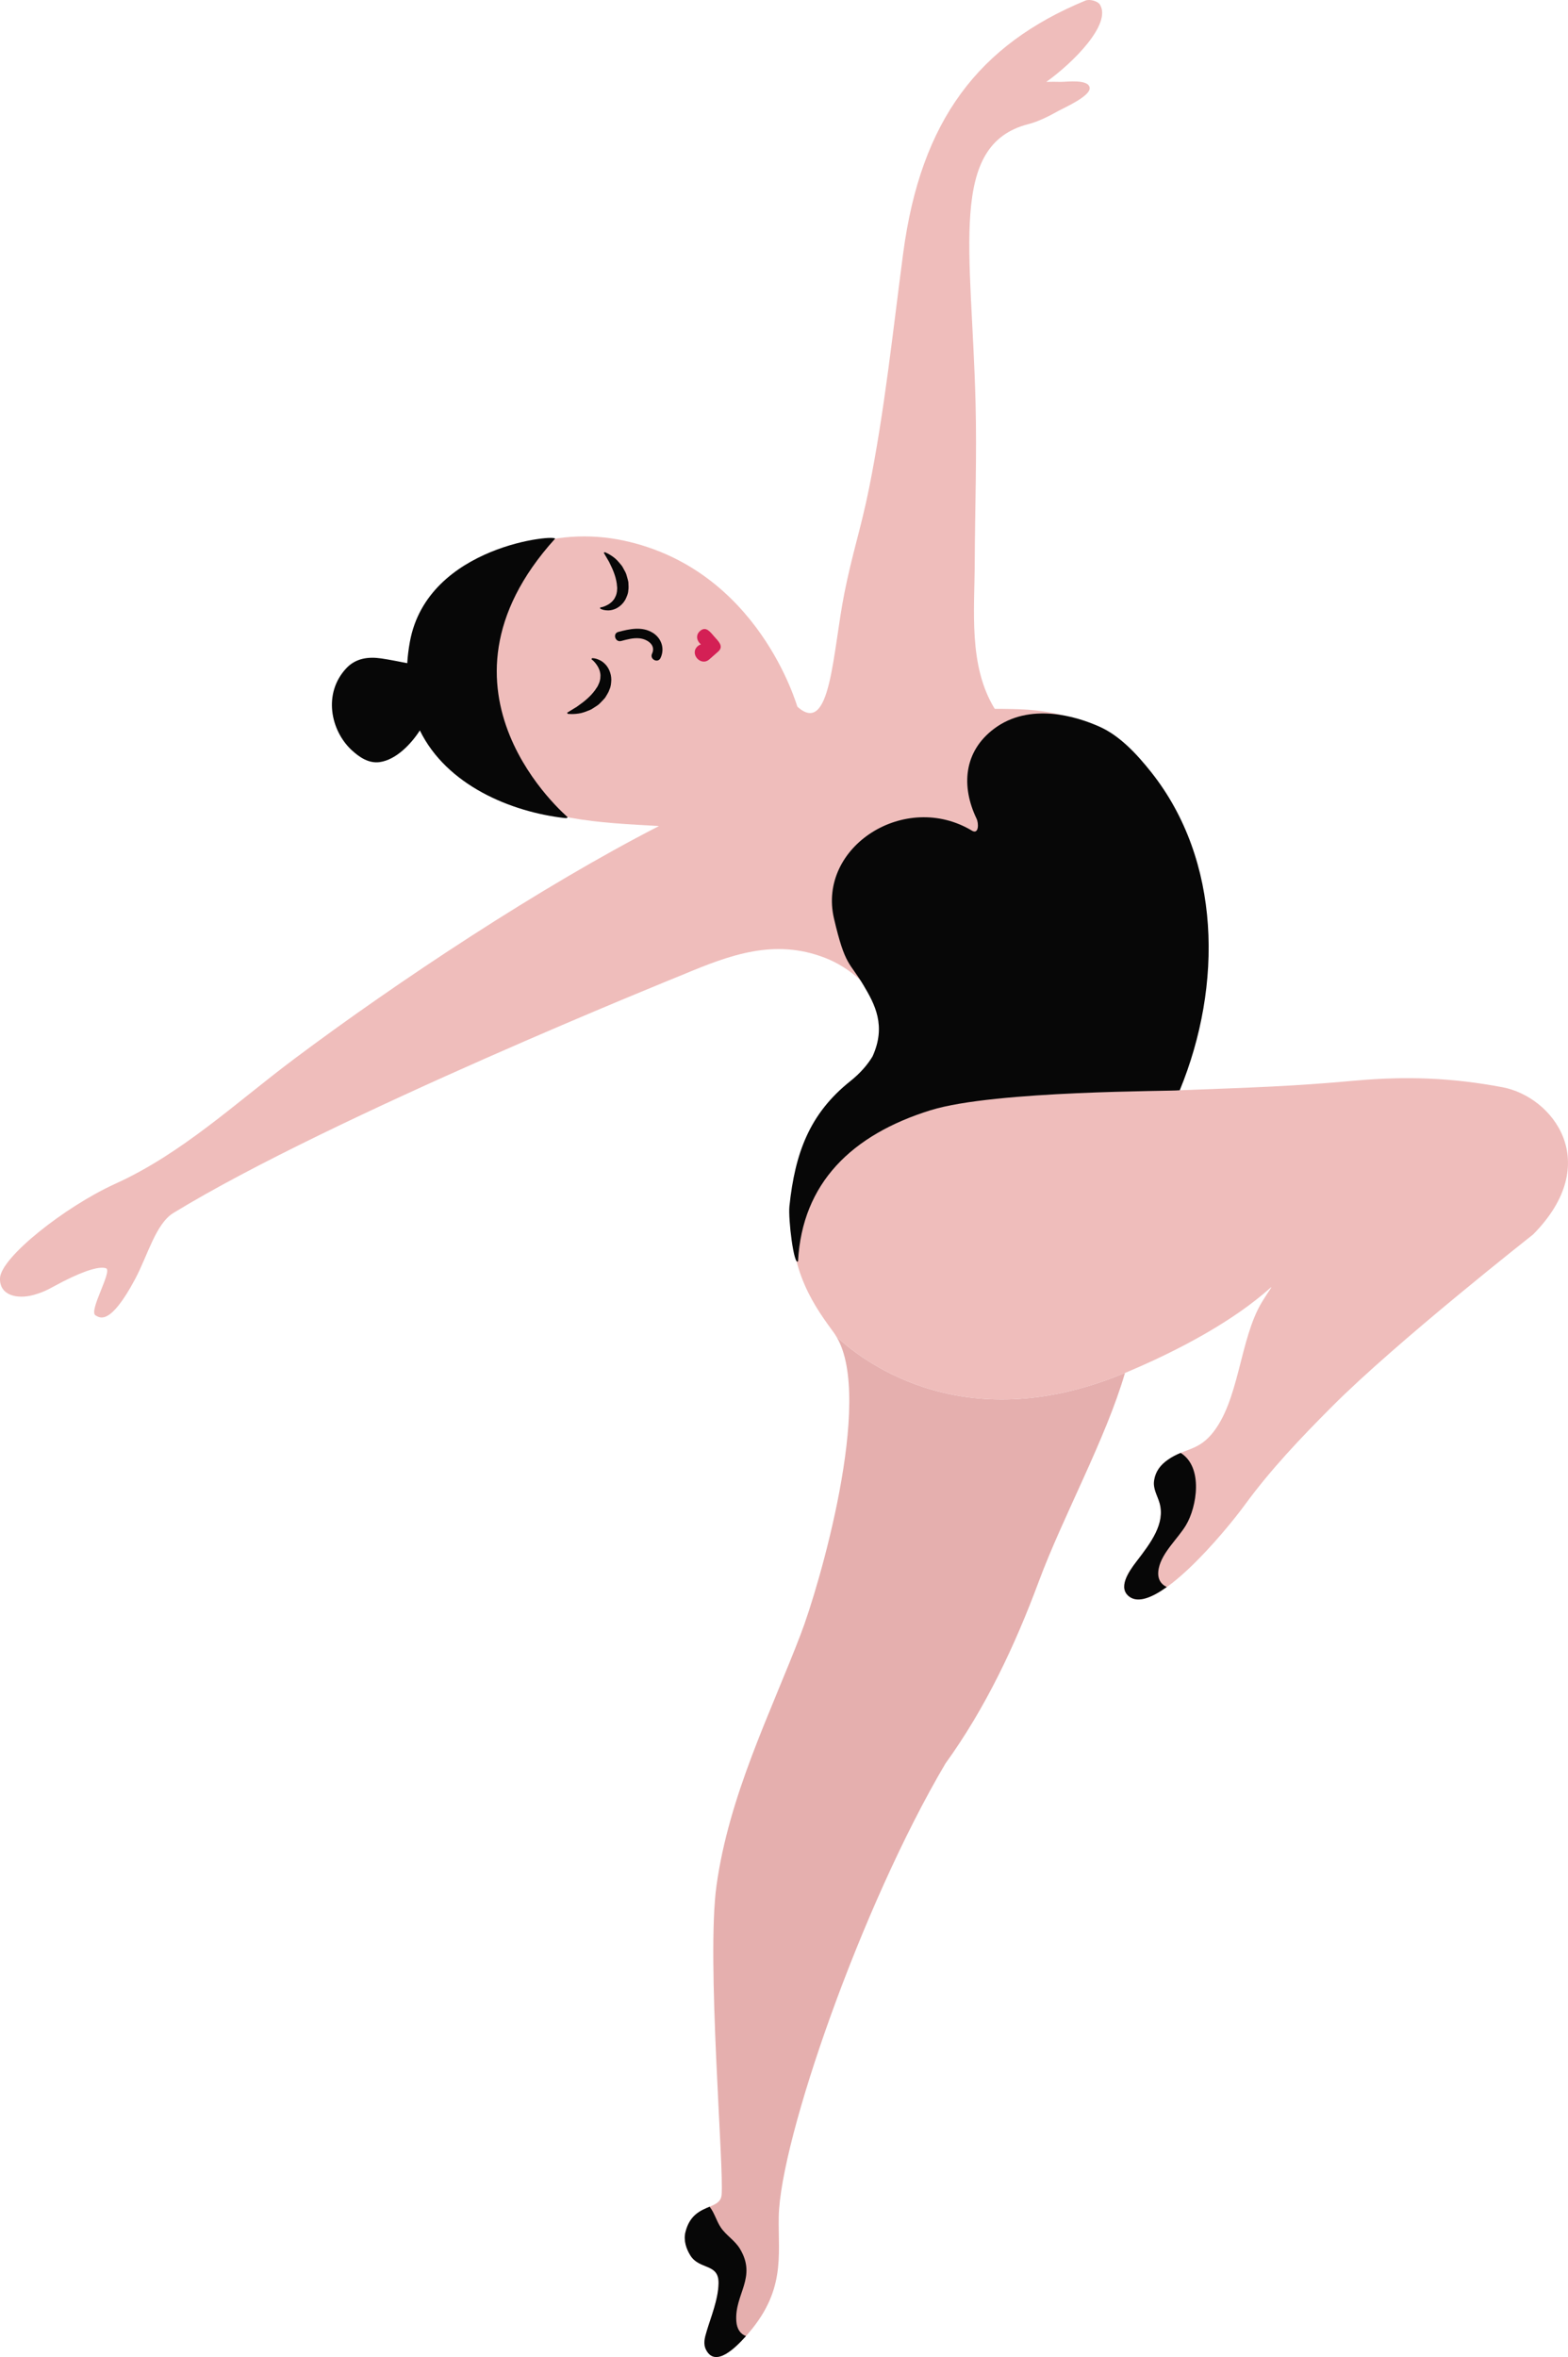 <svg xmlns="http://www.w3.org/2000/svg" width="718.45" height="1080" viewBox="0 0 718.45 1080"><g id="a"/><g id="b"><g id="c"><g id="d"><path d="M383.24 612.47c17.31 28.47-8.18 115.15-16.37 136.37-13.9 36.3-32.85 73.75-38.59 115.26-4.68 33.83 3.59 129.92 2.34 141.76-.76 7.2-13.21 3.3-16.55 16.93-.9 3.67.28 7.48 2.29 10.7 4.2 6.64 13.08 3.42 12.89 12.75-.15 7.46-3.6 15.69-5.43 21.9-.88 2.98-1.78 5.83-.19 8.73 4.33 7.98 13.52-1.32 17.98-6.26 18.56-20.59 14.9-36.64 15.21-54.86.6-35.2 37.78-142.35 76.38-207.71 18.38-25.46 31.82-53.94 42.82-83.54 11-29.6 30.68-65.3 39.44-95.4.53-.22.99-.44 1.51-.66-73.4 31.37-120-3.27-133.74-15.98z" fill="#e5afae"/><path d="M688.36 498.16c-22.92-4.31-43.61-5.17-67.47-3.01-29.16 2.64-45.53 3.08-81.96 4.47 21.55-49.46 20.56-102.8-12.37-144.43-20.36-25.73-42.59-30.13-63.68-30.33-2.37-.02-4.73-.11-7.1-.07-12.17-19.85-9.22-45.12-9.16-67.58.12-24.22.99-48.44.37-72.71-1.79-70.3-12.58-118.12 24.1-127.6 4.93-1.27 9.53-3.67 14.05-6.18 2.85-1.54 14.75-6.79 14.13-10.6-.64-3.89-10.19-2.62-13.17-2.6-2.24-.08-4.49-.04-6.68.0 12.33-8.79 30.17-26.67 24.5-35.5-.95-1.48-4.59-2.58-6.67-1.72-48.7 20.17-75.34 54.64-83.42 115.77-4.78 36.13-8.49 72.18-15.7 107.99-3.67 18.14-7.63 29.56-11.24 47.73-5.44 27.39-6.2 65.86-21.53 52.01-.24-.22-17.6-62.92-79.76-76.14-31.11-6.61-66.8 4.15-82.18 34.02-14.34 27.91-5.89 60.56 20.25 78.41 23.53 16.06 51.01 16.79 78.27 18.41-53.66 27.49-119.35 70.89-167.17 106.73-26.69 20-51.3 43.3-82.02 57.21C29.62 552.99.34 576.2.0 585.68c-.28 8 8.05 9.68 15.28 7.69 5.88-1.61 8.21-3.43 13.48-6.12 11.34-5.78 17.37-7.03 19.83-6.12 3.09 1.15-8.17 19.7-4.81 21.58 1.89 1.06 6.61 4.95 18.11-16.6 5.84-10.95 9.46-25.38 17.58-30.34 72.55-44.36 232.25-108.69 233.42-109.19 21.81-9.13 42.01-16.65 65.13-7.7 22.94 8.94 41.97 37.13 15.1 58.54-18.72 14.92-27.29 30.98-29.86 55.31-3.1 29.33 11.48 47.76 18.98 58.16.35.49.66 1.05.99 1.58 13.73 12.71 60.34 47.35 133.74 15.98 63.55-26.91 72.74-50.52 61.41-32.12-10.54 17.1-10.36 45.89-23.46 61.09-6.58 7.54-12.42 6.24-19.89 11.5-3.3 2.31-5.59 5.27-6.22 9.37-.62 3.86 1.48 6.86 2.49 10.41 2.66 9.35-3.92 18.13-10.66 26.88-3.63 4.73-8.63 12.14-3.06 16.1 11.87 8.45 43.68-29.67 52.8-42.16 11.86-16.22 25.6-30.67 39.82-44.92 29.45-29.62 92.15-78.86 92.27-78.98 32.5-32.85 9.04-63.12-14.12-67.47z" fill="#efbdbb"/><path d="M337.38 1063.51c-.87-12.36 9.6-19.96 1.64-33.14-2.35-3.88-6.34-6.11-8.79-9.8-2-3.01-2.85-6.62-5.08-9.46-4.03 1.71-9.13 3.67-11.09 11.68-.9 3.67.28 7.48 2.29 10.7 4.2 6.64 13.08 3.42 12.89 12.75-.15 7.46-3.6 15.69-5.43 21.9-.88 2.98-1.78 5.83-.19 8.73 4.33 7.98 13.52-1.32 17.98-6.26.07-.08.13-.15.19-.23-2.4-.9-4.14-3-4.42-6.88z" fill="#070707"/><path d="M530.93 718.65c1.49-7.37 8.77-13.59 12.51-19.87 4.93-8.26 8.04-26.51-2.47-33.06-1.89.78-3.84 1.72-5.93 3.2-3.3 2.31-5.59 5.27-6.22 9.37-.62 3.86 1.48 6.86 2.49 10.41 2.66 9.35-3.92 18.13-10.66 26.88-3.63 4.73-8.63 12.14-3.06 16.1 3.97 2.82 10.18.39 17.01-4.5-2.88-1.44-4.58-4.01-3.67-8.53z" fill="#070707"/><path d="M426.5 508.68c29.24-9.09 111.67-8.62 114.06-9.12 19.8-48.18 18.92-105.3-13.01-145.66-6.79-8.58-14.47-16.69-23.44-20.79-11.04-5.04-32.39-11.33-48.57.75-14.03 10.48-15.19 26.48-8.09 41.24 1.01 2.1 1.08 7.15-1.91 5.62-30.77-18.66-71.1 7.26-63.41 40.16 5.16 22.07 7.08 19.74 13.53 30.57 5.18 8.69 10.52 18.55 4.12 32.63-2.34 3.86-5.62 7.67-10.17 11.3-18.72 14.92-25.33 32.97-27.9 57.3-.62 5.83 2.06 27.67 3.95 25.21 1.89-35.65 24.4-57.9 60.83-69.22z" fill="#070707"/><g><path d="M299.12 289.97c-4.86-3.06-10.64-1.79-15.82-.42-2.72.72-1.4 4.88 1.3 4.16 2.74-.73 5.54-1.51 8.4-1.23 3.46.33 7.69 2.99 5.76 7.05-1.2 2.53 2.68 4.52 3.89 1.97 2.04-4.28.46-9.03-3.52-11.54z" fill="#070707"/><path d="M320.75 289.12c-2.22 1.95-1.4 4.71.4 6.13-.5.16-.99.43-1.47.84-3.89 3.42 1.42 9.47 5.32 6.04.89-.78 3.17-2.79 4.06-3.57 2.73-2.4.09-4.75-1.75-6.84-1.84-2.09-3.82-5.01-6.55-2.6z" fill="#d42055"/><path d="M271.32 301.58s.69-.04 1.8.25c1.08.32 2.7.93 4.17 2.49 1.5 1.49 2.81 4.14 2.81 7.17-.07 1.48-.17 3.05-.81 4.37-.47 1.48-1.27 2.51-1.97 3.76-.85 1.05-1.77 1.91-2.65 2.84-.88.86-1.96 1.38-2.89 2.03-.91.7-1.96 1-2.89 1.38-.92.4-1.85.66-2.7.88-3.47.71-6.06.33-6.06.33l-.28-.51s1.78-1.09 4.45-2.73c1.23-.96 2.79-1.93 4.23-3.23 1.49-1.25 2.92-2.74 4.13-4.38.5-.87 1.24-1.63 1.54-2.58.46-.89.7-1.82.85-2.75.08-.92.14-1.84-.08-2.67-.11-.86-.47-1.61-.77-2.3-1.44-2.72-3.23-3.89-3.23-3.89l.34-.47z" fill="#070707"/><path d="M275.02 278.88s.55.34 1.59.59c1.03.22 2.63.43 4.52-.2 1.89-.56 4.14-2.16 5.47-4.65.59-1.25 1.2-2.58 1.27-3.94.27-1.42.06-2.62.04-3.96-.23-1.24-.61-2.35-.92-3.5-.35-1.1-1-2-1.47-2.95-.44-.97-1.17-1.68-1.76-2.41-.58-.73-1.23-1.36-1.83-1.92-2.54-2.12-4.83-2.95-4.83-2.95l-.45.29s.98 1.69 2.45 4.21c.59 1.33 1.44 2.82 2.05 4.53.67 1.69 1.19 3.54 1.46 5.43.03.93.3 1.89.13 2.8-.01.93-.23 1.8-.52 2.63-.34.79-.7 1.58-1.25 2.16-.47.65-1.1 1.11-1.65 1.55-2.39 1.6-4.37 1.77-4.37 1.77l.07.53z" fill="#070707"/></g><path d="M254.25 246.93c2.11-2.33-58.32 2.62-66.45 47.16-.62 3.38-1.01 6.64-1.2 9.78-3.72-.71-7.59-1.54-11.87-2.17-6-.88-11.75-.11-16.06 4.5-10.74 11.48-7.2 28.49 2.4 37.45 3.53 3.29 7.91 6.26 12.94 5.54 7.67-1.1 14.6-8.61 18.36-14.51 12.33 25.21 41.8 37.3 66.22 40.14 1.3.16 1.4-.17 1.48-.41.03-.18-68.98-57.62-5.83-127.48z" fill="#070707"/></g></g></g></svg>